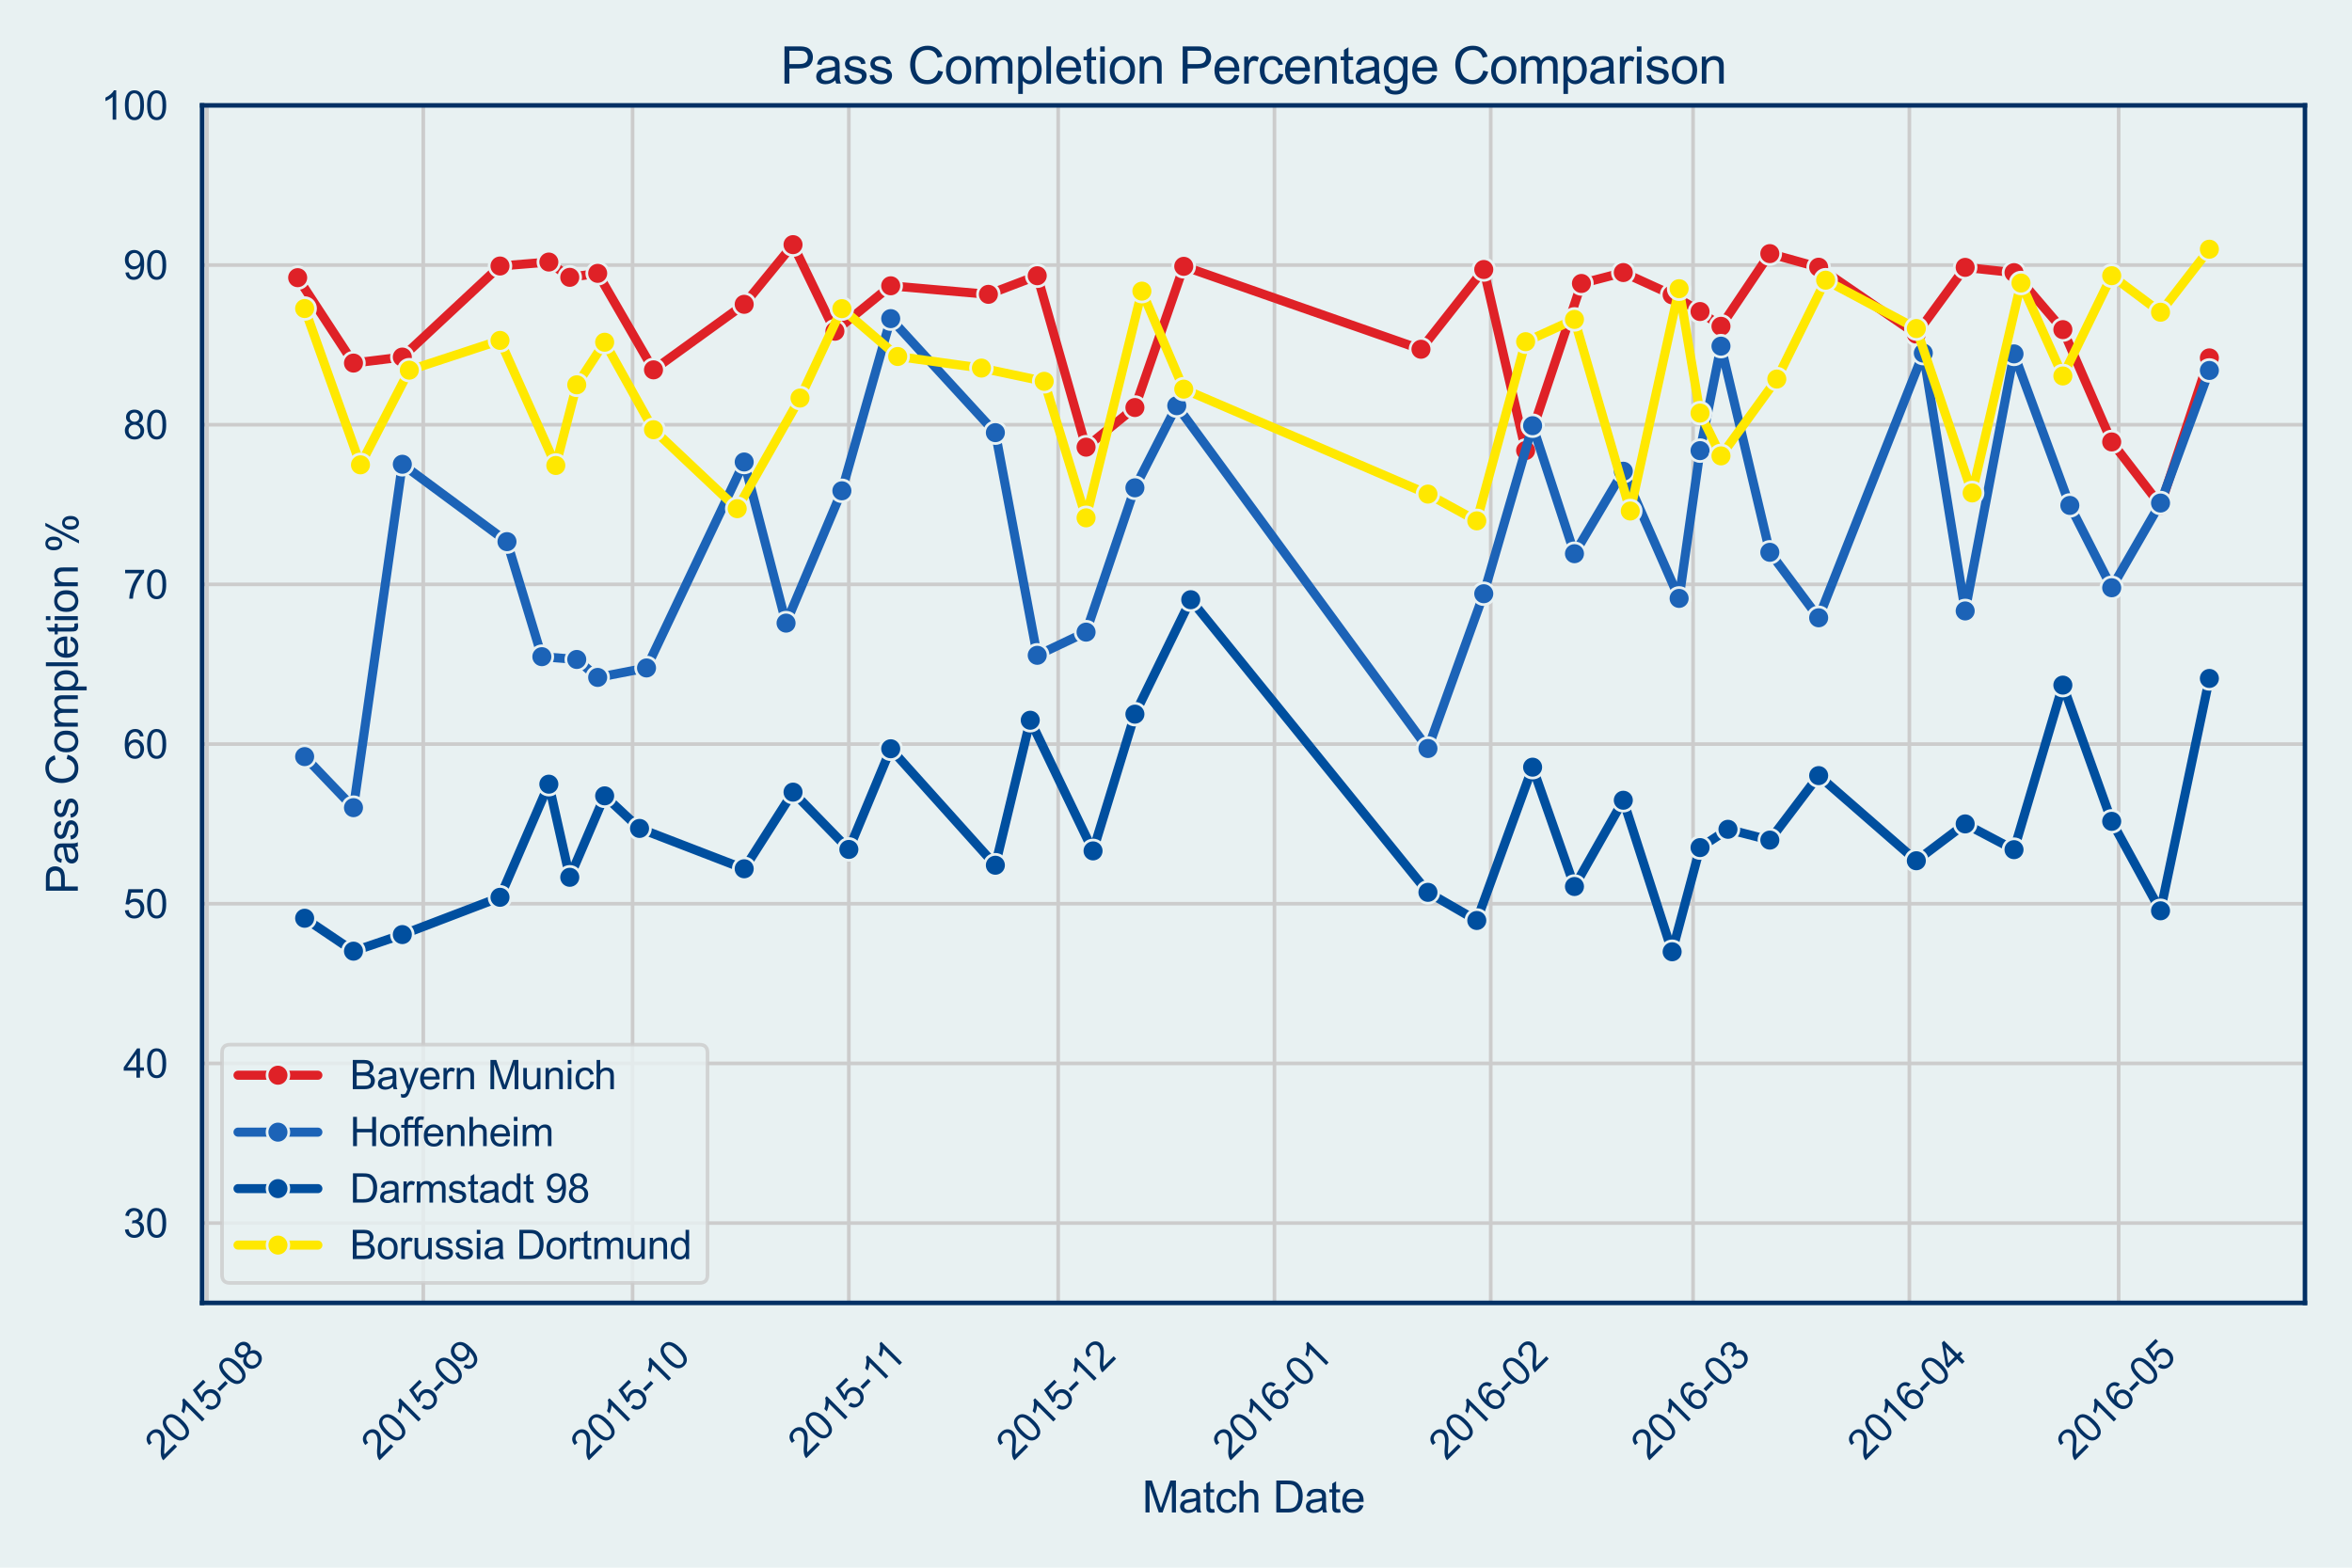 <?xml version="1.0" encoding="utf-8" standalone="no"?>
<!DOCTYPE svg PUBLIC "-//W3C//DTD SVG 1.1//EN"
  "http://www.w3.org/Graphics/SVG/1.1/DTD/svg11.dtd">
<svg xmlns:xlink="http://www.w3.org/1999/xlink" width="648pt" height="432pt" viewBox="0 0 648 432" xmlns="http://www.w3.org/2000/svg" version="1.1">
 <defs>
  <style type="text/css">*{stroke-linejoin: round; stroke-linecap: butt}</style>
 </defs>
 <g id="figure_1">
  <g id="patch_1">
   <path d="M 0 432 
L 648 432 
L 648 0 
L 0 0 
z
" style="fill: #e8f1f2"/>
  </g>
  <g id="axes_1">
   <g id="patch_2">
    <path d="M 55.676 359.038 
L 635.04 359.038 
L 635.04 29.04 
L 55.676 29.04 
z
" style="fill: #e8f1f2"/>
   </g>
   <g id="matplotlib.axis_1">
    <g id="xtick_1">
     <g id="line2d_1">
      <path d="M 57.022 359.038 
L 57.022 29.04 
" clip-path="url(#p8f20f941e7)" style="fill: none; stroke: #cccccc; stroke-linecap: round"/>
     </g>
     <g id="text_1">
      <!-- 2015-08 -->
      <g style="fill: #033164" transform="translate(44.761 402.648) rotate(-45) scale(0.11 -0.11)">
       <defs>
        <path id="ArialMT-32" d="M 3222 541 
L 3222 0 
L 194 0 
Q 188 203 259 391 
Q 375 700 629 1000 
Q 884 1300 1366 1694 
Q 2113 2306 2375 2664 
Q 2638 3022 2638 3341 
Q 2638 3675 2398 3904 
Q 2159 4134 1775 4134 
Q 1369 4134 1125 3890 
Q 881 3647 878 3216 
L 300 3275 
Q 359 3922 746 4261 
Q 1134 4600 1788 4600 
Q 2447 4600 2831 4234 
Q 3216 3869 3216 3328 
Q 3216 3053 3103 2787 
Q 2991 2522 2730 2228 
Q 2469 1934 1863 1422 
Q 1356 997 1212 845 
Q 1069 694 975 541 
L 3222 541 
z
" transform="scale(0.016)"/>
        <path id="ArialMT-30" d="M 266 2259 
Q 266 3072 433 3567 
Q 600 4063 929 4331 
Q 1259 4600 1759 4600 
Q 2128 4600 2406 4451 
Q 2684 4303 2865 4023 
Q 3047 3744 3150 3342 
Q 3253 2941 3253 2259 
Q 3253 1453 3087 958 
Q 2922 463 2592 192 
Q 2263 -78 1759 -78 
Q 1097 -78 719 397 
Q 266 969 266 2259 
z
M 844 2259 
Q 844 1131 1108 757 
Q 1372 384 1759 384 
Q 2147 384 2411 759 
Q 2675 1134 2675 2259 
Q 2675 3391 2411 3762 
Q 2147 4134 1753 4134 
Q 1366 4134 1134 3806 
Q 844 3388 844 2259 
z
" transform="scale(0.016)"/>
        <path id="ArialMT-31" d="M 2384 0 
L 1822 0 
L 1822 3584 
Q 1619 3391 1289 3197 
Q 959 3003 697 2906 
L 697 3450 
Q 1169 3672 1522 3987 
Q 1875 4303 2022 4600 
L 2384 4600 
L 2384 0 
z
" transform="scale(0.016)"/>
        <path id="ArialMT-35" d="M 266 1200 
L 856 1250 
Q 922 819 1161 601 
Q 1400 384 1738 384 
Q 2144 384 2425 690 
Q 2706 997 2706 1503 
Q 2706 1984 2436 2262 
Q 2166 2541 1728 2541 
Q 1456 2541 1237 2417 
Q 1019 2294 894 2097 
L 366 2166 
L 809 4519 
L 3088 4519 
L 3088 3981 
L 1259 3981 
L 1013 2750 
Q 1425 3038 1878 3038 
Q 2478 3038 2890 2622 
Q 3303 2206 3303 1553 
Q 3303 931 2941 478 
Q 2500 -78 1738 -78 
Q 1113 -78 717 272 
Q 322 622 266 1200 
z
" transform="scale(0.016)"/>
        <path id="ArialMT-2d" d="M 203 1375 
L 203 1941 
L 1931 1941 
L 1931 1375 
L 203 1375 
z
" transform="scale(0.016)"/>
        <path id="ArialMT-38" d="M 1131 2484 
Q 781 2613 612 2850 
Q 444 3088 444 3419 
Q 444 3919 803 4259 
Q 1163 4600 1759 4600 
Q 2359 4600 2725 4251 
Q 3091 3903 3091 3403 
Q 3091 3084 2923 2848 
Q 2756 2613 2416 2484 
Q 2838 2347 3058 2040 
Q 3278 1734 3278 1309 
Q 3278 722 2862 322 
Q 2447 -78 1769 -78 
Q 1091 -78 675 323 
Q 259 725 259 1325 
Q 259 1772 486 2073 
Q 713 2375 1131 2484 
z
M 1019 3438 
Q 1019 3113 1228 2906 
Q 1438 2700 1772 2700 
Q 2097 2700 2305 2904 
Q 2513 3109 2513 3406 
Q 2513 3716 2298 3927 
Q 2084 4138 1766 4138 
Q 1444 4138 1231 3931 
Q 1019 3725 1019 3438 
z
M 838 1322 
Q 838 1081 952 856 
Q 1066 631 1291 507 
Q 1516 384 1775 384 
Q 2178 384 2440 643 
Q 2703 903 2703 1303 
Q 2703 1709 2433 1975 
Q 2163 2241 1756 2241 
Q 1359 2241 1098 1978 
Q 838 1716 838 1322 
z
" transform="scale(0.016)"/>
       </defs>
       <use xlink:href="#ArialMT-32"/>
       <use xlink:href="#ArialMT-30" transform="translate(55.615 0)"/>
       <use xlink:href="#ArialMT-31" transform="translate(111.23 0)"/>
       <use xlink:href="#ArialMT-35" transform="translate(166.846 0)"/>
       <use xlink:href="#ArialMT-2d" transform="translate(222.461 0)"/>
       <use xlink:href="#ArialMT-30" transform="translate(255.762 0)"/>
       <use xlink:href="#ArialMT-38" transform="translate(311.377 0)"/>
      </g>
     </g>
    </g>
    <g id="xtick_2">
     <g id="line2d_2">
      <path d="M 116.611 359.038 
L 116.611 29.04 
" clip-path="url(#p8f20f941e7)" style="fill: none; stroke: #cccccc; stroke-linecap: round"/>
     </g>
     <g id="text_2">
      <!-- 2015-09 -->
      <g style="fill: #033164" transform="translate(104.351 402.648) rotate(-45) scale(0.11 -0.11)">
       <defs>
        <path id="ArialMT-39" d="M 350 1059 
L 891 1109 
Q 959 728 1153 556 
Q 1347 384 1650 384 
Q 1909 384 2104 503 
Q 2300 622 2425 820 
Q 2550 1019 2634 1356 
Q 2719 1694 2719 2044 
Q 2719 2081 2716 2156 
Q 2547 1888 2255 1720 
Q 1963 1553 1622 1553 
Q 1053 1553 659 1965 
Q 266 2378 266 3053 
Q 266 3750 677 4175 
Q 1088 4600 1706 4600 
Q 2153 4600 2523 4359 
Q 2894 4119 3086 3673 
Q 3278 3228 3278 2384 
Q 3278 1506 3087 986 
Q 2897 466 2520 194 
Q 2144 -78 1638 -78 
Q 1100 -78 759 220 
Q 419 519 350 1059 
z
M 2653 3081 
Q 2653 3566 2395 3850 
Q 2138 4134 1775 4134 
Q 1400 4134 1122 3828 
Q 844 3522 844 3034 
Q 844 2597 1108 2323 
Q 1372 2050 1759 2050 
Q 2150 2050 2401 2323 
Q 2653 2597 2653 3081 
z
" transform="scale(0.016)"/>
       </defs>
       <use xlink:href="#ArialMT-32"/>
       <use xlink:href="#ArialMT-30" transform="translate(55.615 0)"/>
       <use xlink:href="#ArialMT-31" transform="translate(111.23 0)"/>
       <use xlink:href="#ArialMT-35" transform="translate(166.846 0)"/>
       <use xlink:href="#ArialMT-2d" transform="translate(222.461 0)"/>
       <use xlink:href="#ArialMT-30" transform="translate(255.762 0)"/>
       <use xlink:href="#ArialMT-39" transform="translate(311.377 0)"/>
      </g>
     </g>
    </g>
    <g id="xtick_3">
     <g id="line2d_3">
      <path d="M 174.279 359.038 
L 174.279 29.04 
" clip-path="url(#p8f20f941e7)" style="fill: none; stroke: #cccccc; stroke-linecap: round"/>
     </g>
     <g id="text_3">
      <!-- 2015-10 -->
      <g style="fill: #033164" transform="translate(162.018 402.648) rotate(-45) scale(0.11 -0.11)">
       <use xlink:href="#ArialMT-32"/>
       <use xlink:href="#ArialMT-30" transform="translate(55.615 0)"/>
       <use xlink:href="#ArialMT-31" transform="translate(111.23 0)"/>
       <use xlink:href="#ArialMT-35" transform="translate(166.846 0)"/>
       <use xlink:href="#ArialMT-2d" transform="translate(222.461 0)"/>
       <use xlink:href="#ArialMT-31" transform="translate(255.762 0)"/>
       <use xlink:href="#ArialMT-30" transform="translate(311.377 0)"/>
      </g>
     </g>
    </g>
    <g id="xtick_4">
     <g id="line2d_4">
      <path d="M 233.868 359.038 
L 233.868 29.04 
" clip-path="url(#p8f20f941e7)" style="fill: none; stroke: #cccccc; stroke-linecap: round"/>
     </g>
     <g id="text_4">
      <!-- 2015-11 -->
      <g style="fill: #033164" transform="translate(221.895 402.074) rotate(-45) scale(0.11 -0.11)">
       <use xlink:href="#ArialMT-32"/>
       <use xlink:href="#ArialMT-30" transform="translate(55.615 0)"/>
       <use xlink:href="#ArialMT-31" transform="translate(111.23 0)"/>
       <use xlink:href="#ArialMT-35" transform="translate(166.846 0)"/>
       <use xlink:href="#ArialMT-2d" transform="translate(222.461 0)"/>
       <use xlink:href="#ArialMT-31" transform="translate(255.762 0)"/>
       <use xlink:href="#ArialMT-31" transform="translate(304.002 0)"/>
      </g>
     </g>
    </g>
    <g id="xtick_5">
     <g id="line2d_5">
      <path d="M 291.535 359.038 
L 291.535 29.04 
" clip-path="url(#p8f20f941e7)" style="fill: none; stroke: #cccccc; stroke-linecap: round"/>
     </g>
     <g id="text_5">
      <!-- 2015-12 -->
      <g style="fill: #033164" transform="translate(279.275 402.648) rotate(-45) scale(0.11 -0.11)">
       <use xlink:href="#ArialMT-32"/>
       <use xlink:href="#ArialMT-30" transform="translate(55.615 0)"/>
       <use xlink:href="#ArialMT-31" transform="translate(111.23 0)"/>
       <use xlink:href="#ArialMT-35" transform="translate(166.846 0)"/>
       <use xlink:href="#ArialMT-2d" transform="translate(222.461 0)"/>
       <use xlink:href="#ArialMT-31" transform="translate(255.762 0)"/>
       <use xlink:href="#ArialMT-32" transform="translate(311.377 0)"/>
      </g>
     </g>
    </g>
    <g id="xtick_6">
     <g id="line2d_6">
      <path d="M 351.125 359.038 
L 351.125 29.04 
" clip-path="url(#p8f20f941e7)" style="fill: none; stroke: #cccccc; stroke-linecap: round"/>
     </g>
     <g id="text_6">
      <!-- 2016-01 -->
      <g style="fill: #033164" transform="translate(338.865 402.648) rotate(-45) scale(0.11 -0.11)">
       <defs>
        <path id="ArialMT-36" d="M 3184 3459 
L 2625 3416 
Q 2550 3747 2413 3897 
Q 2184 4138 1850 4138 
Q 1581 4138 1378 3988 
Q 1113 3794 959 3422 
Q 806 3050 800 2363 
Q 1003 2672 1297 2822 
Q 1591 2972 1913 2972 
Q 2475 2972 2870 2558 
Q 3266 2144 3266 1488 
Q 3266 1056 3080 686 
Q 2894 316 2569 119 
Q 2244 -78 1831 -78 
Q 1128 -78 684 439 
Q 241 956 241 2144 
Q 241 3472 731 4075 
Q 1159 4600 1884 4600 
Q 2425 4600 2770 4297 
Q 3116 3994 3184 3459 
z
M 888 1484 
Q 888 1194 1011 928 
Q 1134 663 1356 523 
Q 1578 384 1822 384 
Q 2178 384 2434 671 
Q 2691 959 2691 1453 
Q 2691 1928 2437 2201 
Q 2184 2475 1800 2475 
Q 1419 2475 1153 2201 
Q 888 1928 888 1484 
z
" transform="scale(0.016)"/>
       </defs>
       <use xlink:href="#ArialMT-32"/>
       <use xlink:href="#ArialMT-30" transform="translate(55.615 0)"/>
       <use xlink:href="#ArialMT-31" transform="translate(111.23 0)"/>
       <use xlink:href="#ArialMT-36" transform="translate(166.846 0)"/>
       <use xlink:href="#ArialMT-2d" transform="translate(222.461 0)"/>
       <use xlink:href="#ArialMT-30" transform="translate(255.762 0)"/>
       <use xlink:href="#ArialMT-31" transform="translate(311.377 0)"/>
      </g>
     </g>
    </g>
    <g id="xtick_7">
     <g id="line2d_7">
      <path d="M 410.714 359.038 
L 410.714 29.04 
" clip-path="url(#p8f20f941e7)" style="fill: none; stroke: #cccccc; stroke-linecap: round"/>
     </g>
     <g id="text_7">
      <!-- 2016-02 -->
      <g style="fill: #033164" transform="translate(398.454 402.648) rotate(-45) scale(0.11 -0.11)">
       <use xlink:href="#ArialMT-32"/>
       <use xlink:href="#ArialMT-30" transform="translate(55.615 0)"/>
       <use xlink:href="#ArialMT-31" transform="translate(111.23 0)"/>
       <use xlink:href="#ArialMT-36" transform="translate(166.846 0)"/>
       <use xlink:href="#ArialMT-2d" transform="translate(222.461 0)"/>
       <use xlink:href="#ArialMT-30" transform="translate(255.762 0)"/>
       <use xlink:href="#ArialMT-32" transform="translate(311.377 0)"/>
      </g>
     </g>
    </g>
    <g id="xtick_8">
     <g id="line2d_8">
      <path d="M 466.459 359.038 
L 466.459 29.04 
" clip-path="url(#p8f20f941e7)" style="fill: none; stroke: #cccccc; stroke-linecap: round"/>
     </g>
     <g id="text_8">
      <!-- 2016-03 -->
      <g style="fill: #033164" transform="translate(454.199 402.648) rotate(-45) scale(0.11 -0.11)">
       <defs>
        <path id="ArialMT-33" d="M 269 1209 
L 831 1284 
Q 928 806 1161 595 
Q 1394 384 1728 384 
Q 2125 384 2398 659 
Q 2672 934 2672 1341 
Q 2672 1728 2419 1979 
Q 2166 2231 1775 2231 
Q 1616 2231 1378 2169 
L 1441 2663 
Q 1497 2656 1531 2656 
Q 1891 2656 2178 2843 
Q 2466 3031 2466 3422 
Q 2466 3731 2256 3934 
Q 2047 4138 1716 4138 
Q 1388 4138 1169 3931 
Q 950 3725 888 3313 
L 325 3413 
Q 428 3978 793 4289 
Q 1159 4600 1703 4600 
Q 2078 4600 2393 4439 
Q 2709 4278 2876 4000 
Q 3044 3722 3044 3409 
Q 3044 3113 2884 2869 
Q 2725 2625 2413 2481 
Q 2819 2388 3044 2092 
Q 3269 1797 3269 1353 
Q 3269 753 2831 336 
Q 2394 -81 1725 -81 
Q 1122 -81 723 278 
Q 325 638 269 1209 
z
" transform="scale(0.016)"/>
       </defs>
       <use xlink:href="#ArialMT-32"/>
       <use xlink:href="#ArialMT-30" transform="translate(55.615 0)"/>
       <use xlink:href="#ArialMT-31" transform="translate(111.23 0)"/>
       <use xlink:href="#ArialMT-36" transform="translate(166.846 0)"/>
       <use xlink:href="#ArialMT-2d" transform="translate(222.461 0)"/>
       <use xlink:href="#ArialMT-30" transform="translate(255.762 0)"/>
       <use xlink:href="#ArialMT-33" transform="translate(311.377 0)"/>
      </g>
     </g>
    </g>
    <g id="xtick_9">
     <g id="line2d_9">
      <path d="M 526.049 359.038 
L 526.049 29.04 
" clip-path="url(#p8f20f941e7)" style="fill: none; stroke: #cccccc; stroke-linecap: round"/>
     </g>
     <g id="text_9">
      <!-- 2016-04 -->
      <g style="fill: #033164" transform="translate(513.789 402.648) rotate(-45) scale(0.11 -0.11)">
       <defs>
        <path id="ArialMT-34" d="M 2069 0 
L 2069 1097 
L 81 1097 
L 81 1613 
L 2172 4581 
L 2631 4581 
L 2631 1613 
L 3250 1613 
L 3250 1097 
L 2631 1097 
L 2631 0 
L 2069 0 
z
M 2069 1613 
L 2069 3678 
L 634 1613 
L 2069 1613 
z
" transform="scale(0.016)"/>
       </defs>
       <use xlink:href="#ArialMT-32"/>
       <use xlink:href="#ArialMT-30" transform="translate(55.615 0)"/>
       <use xlink:href="#ArialMT-31" transform="translate(111.23 0)"/>
       <use xlink:href="#ArialMT-36" transform="translate(166.846 0)"/>
       <use xlink:href="#ArialMT-2d" transform="translate(222.461 0)"/>
       <use xlink:href="#ArialMT-30" transform="translate(255.762 0)"/>
       <use xlink:href="#ArialMT-34" transform="translate(311.377 0)"/>
      </g>
     </g>
    </g>
    <g id="xtick_10">
     <g id="line2d_10">
      <path d="M 583.716 359.038 
L 583.716 29.04 
" clip-path="url(#p8f20f941e7)" style="fill: none; stroke: #cccccc; stroke-linecap: round"/>
     </g>
     <g id="text_10">
      <!-- 2016-05 -->
      <g style="fill: #033164" transform="translate(571.456 402.648) rotate(-45) scale(0.11 -0.11)">
       <use xlink:href="#ArialMT-32"/>
       <use xlink:href="#ArialMT-30" transform="translate(55.615 0)"/>
       <use xlink:href="#ArialMT-31" transform="translate(111.23 0)"/>
       <use xlink:href="#ArialMT-36" transform="translate(166.846 0)"/>
       <use xlink:href="#ArialMT-2d" transform="translate(222.461 0)"/>
       <use xlink:href="#ArialMT-30" transform="translate(255.762 0)"/>
       <use xlink:href="#ArialMT-35" transform="translate(311.377 0)"/>
      </g>
     </g>
    </g>
    <g id="text_11">
     <!-- Match Date -->
     <g style="fill: #033164" transform="translate(314.68 416.783) scale(0.12 -0.12)">
      <defs>
       <path id="ArialMT-4d" d="M 475 0 
L 475 4581 
L 1388 4581 
L 2472 1338 
Q 2622 884 2691 659 
Q 2769 909 2934 1394 
L 4031 4581 
L 4847 4581 
L 4847 0 
L 4263 0 
L 4263 3834 
L 2931 0 
L 2384 0 
L 1059 3900 
L 1059 0 
L 475 0 
z
" transform="scale(0.016)"/>
       <path id="ArialMT-61" d="M 2588 409 
Q 2275 144 1986 34 
Q 1697 -75 1366 -75 
Q 819 -75 525 192 
Q 231 459 231 875 
Q 231 1119 342 1320 
Q 453 1522 633 1644 
Q 813 1766 1038 1828 
Q 1203 1872 1538 1913 
Q 2219 1994 2541 2106 
Q 2544 2222 2544 2253 
Q 2544 2597 2384 2738 
Q 2169 2928 1744 2928 
Q 1347 2928 1158 2789 
Q 969 2650 878 2297 
L 328 2372 
Q 403 2725 575 2942 
Q 747 3159 1072 3276 
Q 1397 3394 1825 3394 
Q 2250 3394 2515 3294 
Q 2781 3194 2906 3042 
Q 3031 2891 3081 2659 
Q 3109 2516 3109 2141 
L 3109 1391 
Q 3109 606 3145 398 
Q 3181 191 3288 0 
L 2700 0 
Q 2613 175 2588 409 
z
M 2541 1666 
Q 2234 1541 1622 1453 
Q 1275 1403 1131 1340 
Q 988 1278 909 1158 
Q 831 1038 831 891 
Q 831 666 1001 516 
Q 1172 366 1500 366 
Q 1825 366 2078 508 
Q 2331 650 2450 897 
Q 2541 1088 2541 1459 
L 2541 1666 
z
" transform="scale(0.016)"/>
       <path id="ArialMT-74" d="M 1650 503 
L 1731 6 
Q 1494 -44 1306 -44 
Q 1000 -44 831 53 
Q 663 150 594 308 
Q 525 466 525 972 
L 525 2881 
L 113 2881 
L 113 3319 
L 525 3319 
L 525 4141 
L 1084 4478 
L 1084 3319 
L 1650 3319 
L 1650 2881 
L 1084 2881 
L 1084 941 
Q 1084 700 1114 631 
Q 1144 563 1211 522 
Q 1278 481 1403 481 
Q 1497 481 1650 503 
z
" transform="scale(0.016)"/>
       <path id="ArialMT-63" d="M 2588 1216 
L 3141 1144 
Q 3050 572 2676 248 
Q 2303 -75 1759 -75 
Q 1078 -75 664 370 
Q 250 816 250 1647 
Q 250 2184 428 2587 
Q 606 2991 970 3192 
Q 1334 3394 1763 3394 
Q 2303 3394 2647 3120 
Q 2991 2847 3088 2344 
L 2541 2259 
Q 2463 2594 2264 2762 
Q 2066 2931 1784 2931 
Q 1359 2931 1093 2626 
Q 828 2322 828 1663 
Q 828 994 1084 691 
Q 1341 388 1753 388 
Q 2084 388 2306 591 
Q 2528 794 2588 1216 
z
" transform="scale(0.016)"/>
       <path id="ArialMT-68" d="M 422 0 
L 422 4581 
L 984 4581 
L 984 2938 
Q 1378 3394 1978 3394 
Q 2347 3394 2619 3248 
Q 2891 3103 3008 2847 
Q 3125 2591 3125 2103 
L 3125 0 
L 2563 0 
L 2563 2103 
Q 2563 2525 2380 2717 
Q 2197 2909 1863 2909 
Q 1613 2909 1392 2779 
Q 1172 2650 1078 2428 
Q 984 2206 984 1816 
L 984 0 
L 422 0 
z
" transform="scale(0.016)"/>
       <path id="ArialMT-20" transform="scale(0.016)"/>
       <path id="ArialMT-44" d="M 494 0 
L 494 4581 
L 2072 4581 
Q 2606 4581 2888 4516 
Q 3281 4425 3559 4188 
Q 3922 3881 4101 3404 
Q 4281 2928 4281 2316 
Q 4281 1794 4159 1391 
Q 4038 988 3847 723 
Q 3656 459 3429 307 
Q 3203 156 2883 78 
Q 2563 0 2147 0 
L 494 0 
z
M 1100 541 
L 2078 541 
Q 2531 541 2789 625 
Q 3047 709 3200 863 
Q 3416 1078 3536 1442 
Q 3656 1806 3656 2325 
Q 3656 3044 3420 3430 
Q 3184 3816 2847 3947 
Q 2603 4041 2063 4041 
L 1100 4041 
L 1100 541 
z
" transform="scale(0.016)"/>
       <path id="ArialMT-65" d="M 2694 1069 
L 3275 997 
Q 3138 488 2766 206 
Q 2394 -75 1816 -75 
Q 1088 -75 661 373 
Q 234 822 234 1631 
Q 234 2469 665 2931 
Q 1097 3394 1784 3394 
Q 2450 3394 2872 2941 
Q 3294 2488 3294 1666 
Q 3294 1616 3291 1516 
L 816 1516 
Q 847 969 1125 678 
Q 1403 388 1819 388 
Q 2128 388 2347 550 
Q 2566 713 2694 1069 
z
M 847 1978 
L 2700 1978 
Q 2663 2397 2488 2606 
Q 2219 2931 1791 2931 
Q 1403 2931 1139 2672 
Q 875 2413 847 1978 
z
" transform="scale(0.016)"/>
      </defs>
      <use xlink:href="#ArialMT-4d"/>
      <use xlink:href="#ArialMT-61" transform="translate(83.301 0)"/>
      <use xlink:href="#ArialMT-74" transform="translate(138.916 0)"/>
      <use xlink:href="#ArialMT-63" transform="translate(166.699 0)"/>
      <use xlink:href="#ArialMT-68" transform="translate(216.699 0)"/>
      <use xlink:href="#ArialMT-20" transform="translate(272.314 0)"/>
      <use xlink:href="#ArialMT-44" transform="translate(300.098 0)"/>
      <use xlink:href="#ArialMT-61" transform="translate(372.314 0)"/>
      <use xlink:href="#ArialMT-74" transform="translate(427.93 0)"/>
      <use xlink:href="#ArialMT-65" transform="translate(455.713 0)"/>
     </g>
    </g>
   </g>
   <g id="matplotlib.axis_2">
    <g id="ytick_1">
     <g id="line2d_11">
      <path d="M 55.676 337.038 
L 635.04 337.038 
" clip-path="url(#p8f20f941e7)" style="fill: none; stroke: #cccccc; stroke-linecap: round"/>
     </g>
     <g id="text_12">
      <!-- 30 -->
      <g style="fill: #033164" transform="translate(33.942 340.975) scale(0.11 -0.11)">
       <use xlink:href="#ArialMT-33"/>
       <use xlink:href="#ArialMT-30" transform="translate(55.615 0)"/>
      </g>
     </g>
    </g>
    <g id="ytick_2">
     <g id="line2d_12">
      <path d="M 55.676 293.039 
L 635.04 293.039 
" clip-path="url(#p8f20f941e7)" style="fill: none; stroke: #cccccc; stroke-linecap: round"/>
     </g>
     <g id="text_13">
      <!-- 40 -->
      <g style="fill: #033164" transform="translate(33.942 296.975) scale(0.11 -0.11)">
       <use xlink:href="#ArialMT-34"/>
       <use xlink:href="#ArialMT-30" transform="translate(55.615 0)"/>
      </g>
     </g>
    </g>
    <g id="ytick_3">
     <g id="line2d_13">
      <path d="M 55.676 249.039 
L 635.04 249.039 
" clip-path="url(#p8f20f941e7)" style="fill: none; stroke: #cccccc; stroke-linecap: round"/>
     </g>
     <g id="text_14">
      <!-- 50 -->
      <g style="fill: #033164" transform="translate(33.942 252.976) scale(0.11 -0.11)">
       <use xlink:href="#ArialMT-35"/>
       <use xlink:href="#ArialMT-30" transform="translate(55.615 0)"/>
      </g>
     </g>
    </g>
    <g id="ytick_4">
     <g id="line2d_14">
      <path d="M 55.676 205.039 
L 635.04 205.039 
" clip-path="url(#p8f20f941e7)" style="fill: none; stroke: #cccccc; stroke-linecap: round"/>
     </g>
     <g id="text_15">
      <!-- 60 -->
      <g style="fill: #033164" transform="translate(33.942 208.976) scale(0.11 -0.11)">
       <use xlink:href="#ArialMT-36"/>
       <use xlink:href="#ArialMT-30" transform="translate(55.615 0)"/>
      </g>
     </g>
    </g>
    <g id="ytick_5">
     <g id="line2d_15">
      <path d="M 55.676 161.039 
L 635.04 161.039 
" clip-path="url(#p8f20f941e7)" style="fill: none; stroke: #cccccc; stroke-linecap: round"/>
     </g>
     <g id="text_16">
      <!-- 70 -->
      <g style="fill: #033164" transform="translate(33.942 164.976) scale(0.11 -0.11)">
       <defs>
        <path id="ArialMT-37" d="M 303 3981 
L 303 4522 
L 3269 4522 
L 3269 4084 
Q 2831 3619 2401 2847 
Q 1972 2075 1738 1259 
Q 1569 684 1522 0 
L 944 0 
Q 953 541 1156 1306 
Q 1359 2072 1739 2783 
Q 2119 3494 2547 3981 
L 303 3981 
z
" transform="scale(0.016)"/>
       </defs>
       <use xlink:href="#ArialMT-37"/>
       <use xlink:href="#ArialMT-30" transform="translate(55.615 0)"/>
      </g>
     </g>
    </g>
    <g id="ytick_6">
     <g id="line2d_16">
      <path d="M 55.676 117.04 
L 635.04 117.04 
" clip-path="url(#p8f20f941e7)" style="fill: none; stroke: #cccccc; stroke-linecap: round"/>
     </g>
     <g id="text_17">
      <!-- 80 -->
      <g style="fill: #033164" transform="translate(33.942 120.976) scale(0.11 -0.11)">
       <use xlink:href="#ArialMT-38"/>
       <use xlink:href="#ArialMT-30" transform="translate(55.615 0)"/>
      </g>
     </g>
    </g>
    <g id="ytick_7">
     <g id="line2d_17">
      <path d="M 55.676 73.04 
L 635.04 73.04 
" clip-path="url(#p8f20f941e7)" style="fill: none; stroke: #cccccc; stroke-linecap: round"/>
     </g>
     <g id="text_18">
      <!-- 90 -->
      <g style="fill: #033164" transform="translate(33.942 76.977) scale(0.11 -0.11)">
       <use xlink:href="#ArialMT-39"/>
       <use xlink:href="#ArialMT-30" transform="translate(55.615 0)"/>
      </g>
     </g>
    </g>
    <g id="ytick_8">
     <g id="line2d_18">
      <path d="M 55.676 29.04 
L 635.04 29.04 
" clip-path="url(#p8f20f941e7)" style="fill: none; stroke: #cccccc; stroke-linecap: round"/>
     </g>
     <g id="text_19">
      <!-- 100 -->
      <g style="fill: #033164" transform="translate(27.825 32.977) scale(0.11 -0.11)">
       <use xlink:href="#ArialMT-31"/>
       <use xlink:href="#ArialMT-30" transform="translate(55.615 0)"/>
       <use xlink:href="#ArialMT-30" transform="translate(111.23 0)"/>
      </g>
     </g>
    </g>
    <g id="text_20">
     <!-- Pass Completion % -->
     <g style="fill: #033164" transform="translate(21.44 246.394) rotate(-90) scale(0.12 -0.12)">
      <defs>
       <path id="ArialMT-50" d="M 494 0 
L 494 4581 
L 2222 4581 
Q 2678 4581 2919 4538 
Q 3256 4481 3484 4323 
Q 3713 4166 3852 3881 
Q 3991 3597 3991 3256 
Q 3991 2672 3619 2267 
Q 3247 1863 2275 1863 
L 1100 1863 
L 1100 0 
L 494 0 
z
M 1100 2403 
L 2284 2403 
Q 2872 2403 3119 2622 
Q 3366 2841 3366 3238 
Q 3366 3525 3220 3729 
Q 3075 3934 2838 4000 
Q 2684 4041 2272 4041 
L 1100 4041 
L 1100 2403 
z
" transform="scale(0.016)"/>
       <path id="ArialMT-73" d="M 197 991 
L 753 1078 
Q 800 744 1014 566 
Q 1228 388 1613 388 
Q 2000 388 2187 545 
Q 2375 703 2375 916 
Q 2375 1106 2209 1216 
Q 2094 1291 1634 1406 
Q 1016 1563 777 1677 
Q 538 1791 414 1992 
Q 291 2194 291 2438 
Q 291 2659 392 2848 
Q 494 3038 669 3163 
Q 800 3259 1026 3326 
Q 1253 3394 1513 3394 
Q 1903 3394 2198 3281 
Q 2494 3169 2634 2976 
Q 2775 2784 2828 2463 
L 2278 2388 
Q 2241 2644 2061 2787 
Q 1881 2931 1553 2931 
Q 1166 2931 1000 2803 
Q 834 2675 834 2503 
Q 834 2394 903 2306 
Q 972 2216 1119 2156 
Q 1203 2125 1616 2013 
Q 2213 1853 2448 1751 
Q 2684 1650 2818 1456 
Q 2953 1263 2953 975 
Q 2953 694 2789 445 
Q 2625 197 2315 61 
Q 2006 -75 1616 -75 
Q 969 -75 630 194 
Q 291 463 197 991 
z
" transform="scale(0.016)"/>
       <path id="ArialMT-43" d="M 3763 1606 
L 4369 1453 
Q 4178 706 3683 314 
Q 3188 -78 2472 -78 
Q 1731 -78 1267 223 
Q 803 525 561 1097 
Q 319 1669 319 2325 
Q 319 3041 592 3573 
Q 866 4106 1370 4382 
Q 1875 4659 2481 4659 
Q 3169 4659 3637 4309 
Q 4106 3959 4291 3325 
L 3694 3184 
Q 3534 3684 3231 3912 
Q 2928 4141 2469 4141 
Q 1941 4141 1586 3887 
Q 1231 3634 1087 3207 
Q 944 2781 944 2328 
Q 944 1744 1114 1308 
Q 1284 872 1643 656 
Q 2003 441 2422 441 
Q 2931 441 3284 734 
Q 3638 1028 3763 1606 
z
" transform="scale(0.016)"/>
       <path id="ArialMT-6f" d="M 213 1659 
Q 213 2581 725 3025 
Q 1153 3394 1769 3394 
Q 2453 3394 2887 2945 
Q 3322 2497 3322 1706 
Q 3322 1066 3130 698 
Q 2938 331 2570 128 
Q 2203 -75 1769 -75 
Q 1072 -75 642 372 
Q 213 819 213 1659 
z
M 791 1659 
Q 791 1022 1069 705 
Q 1347 388 1769 388 
Q 2188 388 2466 706 
Q 2744 1025 2744 1678 
Q 2744 2294 2464 2611 
Q 2184 2928 1769 2928 
Q 1347 2928 1069 2612 
Q 791 2297 791 1659 
z
" transform="scale(0.016)"/>
       <path id="ArialMT-6d" d="M 422 0 
L 422 3319 
L 925 3319 
L 925 2853 
Q 1081 3097 1340 3245 
Q 1600 3394 1931 3394 
Q 2300 3394 2536 3241 
Q 2772 3088 2869 2813 
Q 3263 3394 3894 3394 
Q 4388 3394 4653 3120 
Q 4919 2847 4919 2278 
L 4919 0 
L 4359 0 
L 4359 2091 
Q 4359 2428 4304 2576 
Q 4250 2725 4106 2815 
Q 3963 2906 3769 2906 
Q 3419 2906 3187 2673 
Q 2956 2441 2956 1928 
L 2956 0 
L 2394 0 
L 2394 2156 
Q 2394 2531 2256 2718 
Q 2119 2906 1806 2906 
Q 1569 2906 1367 2781 
Q 1166 2656 1075 2415 
Q 984 2175 984 1722 
L 984 0 
L 422 0 
z
" transform="scale(0.016)"/>
       <path id="ArialMT-70" d="M 422 -1272 
L 422 3319 
L 934 3319 
L 934 2888 
Q 1116 3141 1344 3267 
Q 1572 3394 1897 3394 
Q 2322 3394 2647 3175 
Q 2972 2956 3137 2557 
Q 3303 2159 3303 1684 
Q 3303 1175 3120 767 
Q 2938 359 2589 142 
Q 2241 -75 1856 -75 
Q 1575 -75 1351 44 
Q 1128 163 984 344 
L 984 -1272 
L 422 -1272 
z
M 931 1641 
Q 931 1000 1190 694 
Q 1450 388 1819 388 
Q 2194 388 2461 705 
Q 2728 1022 2728 1688 
Q 2728 2322 2467 2637 
Q 2206 2953 1844 2953 
Q 1484 2953 1207 2617 
Q 931 2281 931 1641 
z
" transform="scale(0.016)"/>
       <path id="ArialMT-6c" d="M 409 0 
L 409 4581 
L 972 4581 
L 972 0 
L 409 0 
z
" transform="scale(0.016)"/>
       <path id="ArialMT-69" d="M 425 3934 
L 425 4581 
L 988 4581 
L 988 3934 
L 425 3934 
z
M 425 0 
L 425 3319 
L 988 3319 
L 988 0 
L 425 0 
z
" transform="scale(0.016)"/>
       <path id="ArialMT-6e" d="M 422 0 
L 422 3319 
L 928 3319 
L 928 2847 
Q 1294 3394 1984 3394 
Q 2284 3394 2536 3286 
Q 2788 3178 2913 3003 
Q 3038 2828 3088 2588 
Q 3119 2431 3119 2041 
L 3119 0 
L 2556 0 
L 2556 2019 
Q 2556 2363 2490 2533 
Q 2425 2703 2258 2804 
Q 2091 2906 1866 2906 
Q 1506 2906 1245 2678 
Q 984 2450 984 1813 
L 984 0 
L 422 0 
z
" transform="scale(0.016)"/>
       <path id="ArialMT-25" d="M 372 3481 
Q 372 3972 619 4315 
Q 866 4659 1334 4659 
Q 1766 4659 2048 4351 
Q 2331 4044 2331 3447 
Q 2331 2866 2045 2552 
Q 1759 2238 1341 2238 
Q 925 2238 648 2547 
Q 372 2856 372 3481 
z
M 1350 4272 
Q 1141 4272 1002 4090 
Q 863 3909 863 3425 
Q 863 2984 1003 2804 
Q 1144 2625 1350 2625 
Q 1563 2625 1702 2806 
Q 1841 2988 1841 3469 
Q 1841 3913 1700 4092 
Q 1559 4272 1350 4272 
z
M 1353 -169 
L 3859 4659 
L 4316 4659 
L 1819 -169 
L 1353 -169 
z
M 3334 1075 
Q 3334 1569 3581 1911 
Q 3828 2253 4300 2253 
Q 4731 2253 5014 1945 
Q 5297 1638 5297 1041 
Q 5297 459 5011 145 
Q 4725 -169 4303 -169 
Q 3888 -169 3611 142 
Q 3334 453 3334 1075 
z
M 4316 1866 
Q 4103 1866 3964 1684 
Q 3825 1503 3825 1019 
Q 3825 581 3965 400 
Q 4106 219 4313 219 
Q 4528 219 4667 400 
Q 4806 581 4806 1063 
Q 4806 1506 4665 1686 
Q 4525 1866 4316 1866 
z
" transform="scale(0.016)"/>
      </defs>
      <use xlink:href="#ArialMT-50"/>
      <use xlink:href="#ArialMT-61" transform="translate(66.699 0)"/>
      <use xlink:href="#ArialMT-73" transform="translate(122.314 0)"/>
      <use xlink:href="#ArialMT-73" transform="translate(172.314 0)"/>
      <use xlink:href="#ArialMT-20" transform="translate(222.314 0)"/>
      <use xlink:href="#ArialMT-43" transform="translate(250.098 0)"/>
      <use xlink:href="#ArialMT-6f" transform="translate(322.314 0)"/>
      <use xlink:href="#ArialMT-6d" transform="translate(377.93 0)"/>
      <use xlink:href="#ArialMT-70" transform="translate(461.23 0)"/>
      <use xlink:href="#ArialMT-6c" transform="translate(516.846 0)"/>
      <use xlink:href="#ArialMT-65" transform="translate(539.062 0)"/>
      <use xlink:href="#ArialMT-74" transform="translate(594.678 0)"/>
      <use xlink:href="#ArialMT-69" transform="translate(622.461 0)"/>
      <use xlink:href="#ArialMT-6f" transform="translate(644.678 0)"/>
      <use xlink:href="#ArialMT-6e" transform="translate(700.293 0)"/>
      <use xlink:href="#ArialMT-20" transform="translate(755.908 0)"/>
      <use xlink:href="#ArialMT-25" transform="translate(783.691 0)"/>
     </g>
    </g>
   </g>
   <g id="FillBetweenPolyCollection_1"/>
   <g id="FillBetweenPolyCollection_2"/>
   <g id="FillBetweenPolyCollection_3"/>
   <g id="FillBetweenPolyCollection_4"/>
   <g id="line2d_19">
    <path d="M 82.011 76.518 
L 97.389 100.052 
L 110.845 98.396 
L 137.756 73.303 
L 151.212 72.21 
L 156.978 76.424 
L 164.667 75.325 
L 180.045 101.919 
L 205.034 83.859 
L 218.49 67.412 
L 230.024 91.274 
L 245.402 78.754 
L 272.313 81.111 
L 285.769 75.98 
L 299.224 123.225 
L 312.68 112.3 
L 326.136 73.389 
L 391.492 96.242 
L 408.792 74.263 
L 420.326 124.152 
L 435.704 78.112 
L 447.237 75.105 
L 460.693 81.243 
L 468.382 85.844 
L 474.148 89.916 
L 487.604 69.887 
L 501.06 73.634 
L 527.971 92.077 
L 541.427 73.677 
L 554.883 75.125 
L 568.338 90.831 
L 581.794 121.781 
L 595.25 139.263 
L 608.705 98.618 
" clip-path="url(#p8f20f941e7)" style="fill: none; stroke: #df2127; stroke-width: 2.5; stroke-linecap: round"/>
    <defs>
     <path id="m6e80e15913" d="M 0 3 
C 0.796 3 1.559 2.684 2.121 2.121 
C 2.684 1.559 3 0.796 3 0 
C 3 -0.796 2.684 -1.559 2.121 -2.121 
C 1.559 -2.684 0.796 -3 0 -3 
C -0.796 -3 -1.559 -2.684 -2.121 -2.121 
C -2.684 -1.559 -3 -0.796 -3 0 
C -3 0.796 -2.684 1.559 -2.121 2.121 
C -1.559 2.684 -0.796 3 0 3 
z
" style="stroke: #e8f1f2; stroke-width: 0.75"/>
    </defs>
    <g clip-path="url(#p8f20f941e7)">
     <use xlink:href="#m6e80e15913" x="82.011" y="76.518" style="fill: #df2127; stroke: #e8f1f2; stroke-width: 0.75"/>
     <use xlink:href="#m6e80e15913" x="97.389" y="100.052" style="fill: #df2127; stroke: #e8f1f2; stroke-width: 0.75"/>
     <use xlink:href="#m6e80e15913" x="110.845" y="98.396" style="fill: #df2127; stroke: #e8f1f2; stroke-width: 0.75"/>
     <use xlink:href="#m6e80e15913" x="137.756" y="73.303" style="fill: #df2127; stroke: #e8f1f2; stroke-width: 0.75"/>
     <use xlink:href="#m6e80e15913" x="151.212" y="72.21" style="fill: #df2127; stroke: #e8f1f2; stroke-width: 0.75"/>
     <use xlink:href="#m6e80e15913" x="156.978" y="76.424" style="fill: #df2127; stroke: #e8f1f2; stroke-width: 0.75"/>
     <use xlink:href="#m6e80e15913" x="164.667" y="75.325" style="fill: #df2127; stroke: #e8f1f2; stroke-width: 0.75"/>
     <use xlink:href="#m6e80e15913" x="180.045" y="101.919" style="fill: #df2127; stroke: #e8f1f2; stroke-width: 0.75"/>
     <use xlink:href="#m6e80e15913" x="205.034" y="83.859" style="fill: #df2127; stroke: #e8f1f2; stroke-width: 0.75"/>
     <use xlink:href="#m6e80e15913" x="218.49" y="67.412" style="fill: #df2127; stroke: #e8f1f2; stroke-width: 0.75"/>
     <use xlink:href="#m6e80e15913" x="230.024" y="91.274" style="fill: #df2127; stroke: #e8f1f2; stroke-width: 0.75"/>
     <use xlink:href="#m6e80e15913" x="245.402" y="78.754" style="fill: #df2127; stroke: #e8f1f2; stroke-width: 0.75"/>
     <use xlink:href="#m6e80e15913" x="272.313" y="81.111" style="fill: #df2127; stroke: #e8f1f2; stroke-width: 0.75"/>
     <use xlink:href="#m6e80e15913" x="285.769" y="75.98" style="fill: #df2127; stroke: #e8f1f2; stroke-width: 0.75"/>
     <use xlink:href="#m6e80e15913" x="299.224" y="123.225" style="fill: #df2127; stroke: #e8f1f2; stroke-width: 0.75"/>
     <use xlink:href="#m6e80e15913" x="312.68" y="112.3" style="fill: #df2127; stroke: #e8f1f2; stroke-width: 0.75"/>
     <use xlink:href="#m6e80e15913" x="326.136" y="73.389" style="fill: #df2127; stroke: #e8f1f2; stroke-width: 0.75"/>
     <use xlink:href="#m6e80e15913" x="391.492" y="96.242" style="fill: #df2127; stroke: #e8f1f2; stroke-width: 0.75"/>
     <use xlink:href="#m6e80e15913" x="408.792" y="74.263" style="fill: #df2127; stroke: #e8f1f2; stroke-width: 0.75"/>
     <use xlink:href="#m6e80e15913" x="420.326" y="124.152" style="fill: #df2127; stroke: #e8f1f2; stroke-width: 0.75"/>
     <use xlink:href="#m6e80e15913" x="435.704" y="78.112" style="fill: #df2127; stroke: #e8f1f2; stroke-width: 0.75"/>
     <use xlink:href="#m6e80e15913" x="447.237" y="75.105" style="fill: #df2127; stroke: #e8f1f2; stroke-width: 0.75"/>
     <use xlink:href="#m6e80e15913" x="460.693" y="81.243" style="fill: #df2127; stroke: #e8f1f2; stroke-width: 0.75"/>
     <use xlink:href="#m6e80e15913" x="468.382" y="85.844" style="fill: #df2127; stroke: #e8f1f2; stroke-width: 0.75"/>
     <use xlink:href="#m6e80e15913" x="474.148" y="89.916" style="fill: #df2127; stroke: #e8f1f2; stroke-width: 0.75"/>
     <use xlink:href="#m6e80e15913" x="487.604" y="69.887" style="fill: #df2127; stroke: #e8f1f2; stroke-width: 0.75"/>
     <use xlink:href="#m6e80e15913" x="501.06" y="73.634" style="fill: #df2127; stroke: #e8f1f2; stroke-width: 0.75"/>
     <use xlink:href="#m6e80e15913" x="527.971" y="92.077" style="fill: #df2127; stroke: #e8f1f2; stroke-width: 0.75"/>
     <use xlink:href="#m6e80e15913" x="541.427" y="73.677" style="fill: #df2127; stroke: #e8f1f2; stroke-width: 0.75"/>
     <use xlink:href="#m6e80e15913" x="554.883" y="75.125" style="fill: #df2127; stroke: #e8f1f2; stroke-width: 0.75"/>
     <use xlink:href="#m6e80e15913" x="568.338" y="90.831" style="fill: #df2127; stroke: #e8f1f2; stroke-width: 0.75"/>
     <use xlink:href="#m6e80e15913" x="581.794" y="121.781" style="fill: #df2127; stroke: #e8f1f2; stroke-width: 0.75"/>
     <use xlink:href="#m6e80e15913" x="595.25" y="139.263" style="fill: #df2127; stroke: #e8f1f2; stroke-width: 0.75"/>
     <use xlink:href="#m6e80e15913" x="608.705" y="98.618" style="fill: #df2127; stroke: #e8f1f2; stroke-width: 0.75"/>
    </g>
   </g>
   <g id="line2d_20">
    <path d="M 83.933 208.495 
L 97.389 222.566 
L 110.845 127.935 
L 139.678 149.258 
L 149.289 180.957 
L 158.901 181.721 
L 164.667 186.672 
L 178.123 184.065 
L 205.034 127.309 
L 216.568 171.71 
L 231.946 135.246 
L 245.402 87.802 
L 274.235 119.221 
L 285.769 180.58 
L 299.224 174.194 
L 312.68 134.422 
L 324.213 111.796 
L 393.414 206.261 
L 408.792 163.61 
L 422.248 117.305 
L 433.781 152.581 
L 447.237 129.853 
L 462.615 164.899 
L 468.382 124.175 
L 474.148 95.383 
L 487.604 152.195 
L 501.06 170.243 
L 529.893 97.303 
L 541.427 168.353 
L 554.883 97.519 
L 570.26 139.277 
L 581.794 161.967 
L 595.25 138.621 
L 608.705 102.083 
" clip-path="url(#p8f20f941e7)" style="fill: none; stroke: #1c63b7; stroke-width: 2.5; stroke-linecap: round"/>
    <defs>
     <path id="m1de5e77e3d" d="M 0 3 
C 0.796 3 1.559 2.684 2.121 2.121 
C 2.684 1.559 3 0.796 3 0 
C 3 -0.796 2.684 -1.559 2.121 -2.121 
C 1.559 -2.684 0.796 -3 0 -3 
C -0.796 -3 -1.559 -2.684 -2.121 -2.121 
C -2.684 -1.559 -3 -0.796 -3 0 
C -3 0.796 -2.684 1.559 -2.121 2.121 
C -1.559 2.684 -0.796 3 0 3 
z
" style="stroke: #e8f1f2; stroke-width: 0.75"/>
    </defs>
    <g clip-path="url(#p8f20f941e7)">
     <use xlink:href="#m1de5e77e3d" x="83.933" y="208.495" style="fill: #1c63b7; stroke: #e8f1f2; stroke-width: 0.75"/>
     <use xlink:href="#m1de5e77e3d" x="97.389" y="222.566" style="fill: #1c63b7; stroke: #e8f1f2; stroke-width: 0.75"/>
     <use xlink:href="#m1de5e77e3d" x="110.845" y="127.935" style="fill: #1c63b7; stroke: #e8f1f2; stroke-width: 0.75"/>
     <use xlink:href="#m1de5e77e3d" x="139.678" y="149.258" style="fill: #1c63b7; stroke: #e8f1f2; stroke-width: 0.75"/>
     <use xlink:href="#m1de5e77e3d" x="149.289" y="180.957" style="fill: #1c63b7; stroke: #e8f1f2; stroke-width: 0.75"/>
     <use xlink:href="#m1de5e77e3d" x="158.901" y="181.721" style="fill: #1c63b7; stroke: #e8f1f2; stroke-width: 0.75"/>
     <use xlink:href="#m1de5e77e3d" x="164.667" y="186.672" style="fill: #1c63b7; stroke: #e8f1f2; stroke-width: 0.75"/>
     <use xlink:href="#m1de5e77e3d" x="178.123" y="184.065" style="fill: #1c63b7; stroke: #e8f1f2; stroke-width: 0.75"/>
     <use xlink:href="#m1de5e77e3d" x="205.034" y="127.309" style="fill: #1c63b7; stroke: #e8f1f2; stroke-width: 0.75"/>
     <use xlink:href="#m1de5e77e3d" x="216.568" y="171.71" style="fill: #1c63b7; stroke: #e8f1f2; stroke-width: 0.75"/>
     <use xlink:href="#m1de5e77e3d" x="231.946" y="135.246" style="fill: #1c63b7; stroke: #e8f1f2; stroke-width: 0.75"/>
     <use xlink:href="#m1de5e77e3d" x="245.402" y="87.802" style="fill: #1c63b7; stroke: #e8f1f2; stroke-width: 0.75"/>
     <use xlink:href="#m1de5e77e3d" x="274.235" y="119.221" style="fill: #1c63b7; stroke: #e8f1f2; stroke-width: 0.75"/>
     <use xlink:href="#m1de5e77e3d" x="285.769" y="180.58" style="fill: #1c63b7; stroke: #e8f1f2; stroke-width: 0.75"/>
     <use xlink:href="#m1de5e77e3d" x="299.224" y="174.194" style="fill: #1c63b7; stroke: #e8f1f2; stroke-width: 0.75"/>
     <use xlink:href="#m1de5e77e3d" x="312.68" y="134.422" style="fill: #1c63b7; stroke: #e8f1f2; stroke-width: 0.75"/>
     <use xlink:href="#m1de5e77e3d" x="324.213" y="111.796" style="fill: #1c63b7; stroke: #e8f1f2; stroke-width: 0.75"/>
     <use xlink:href="#m1de5e77e3d" x="393.414" y="206.261" style="fill: #1c63b7; stroke: #e8f1f2; stroke-width: 0.75"/>
     <use xlink:href="#m1de5e77e3d" x="408.792" y="163.61" style="fill: #1c63b7; stroke: #e8f1f2; stroke-width: 0.75"/>
     <use xlink:href="#m1de5e77e3d" x="422.248" y="117.305" style="fill: #1c63b7; stroke: #e8f1f2; stroke-width: 0.75"/>
     <use xlink:href="#m1de5e77e3d" x="433.781" y="152.581" style="fill: #1c63b7; stroke: #e8f1f2; stroke-width: 0.75"/>
     <use xlink:href="#m1de5e77e3d" x="447.237" y="129.853" style="fill: #1c63b7; stroke: #e8f1f2; stroke-width: 0.75"/>
     <use xlink:href="#m1de5e77e3d" x="462.615" y="164.899" style="fill: #1c63b7; stroke: #e8f1f2; stroke-width: 0.75"/>
     <use xlink:href="#m1de5e77e3d" x="468.382" y="124.175" style="fill: #1c63b7; stroke: #e8f1f2; stroke-width: 0.75"/>
     <use xlink:href="#m1de5e77e3d" x="474.148" y="95.383" style="fill: #1c63b7; stroke: #e8f1f2; stroke-width: 0.75"/>
     <use xlink:href="#m1de5e77e3d" x="487.604" y="152.195" style="fill: #1c63b7; stroke: #e8f1f2; stroke-width: 0.75"/>
     <use xlink:href="#m1de5e77e3d" x="501.06" y="170.243" style="fill: #1c63b7; stroke: #e8f1f2; stroke-width: 0.75"/>
     <use xlink:href="#m1de5e77e3d" x="529.893" y="97.303" style="fill: #1c63b7; stroke: #e8f1f2; stroke-width: 0.75"/>
     <use xlink:href="#m1de5e77e3d" x="541.427" y="168.353" style="fill: #1c63b7; stroke: #e8f1f2; stroke-width: 0.75"/>
     <use xlink:href="#m1de5e77e3d" x="554.883" y="97.519" style="fill: #1c63b7; stroke: #e8f1f2; stroke-width: 0.75"/>
     <use xlink:href="#m1de5e77e3d" x="570.26" y="139.277" style="fill: #1c63b7; stroke: #e8f1f2; stroke-width: 0.75"/>
     <use xlink:href="#m1de5e77e3d" x="581.794" y="161.967" style="fill: #1c63b7; stroke: #e8f1f2; stroke-width: 0.75"/>
     <use xlink:href="#m1de5e77e3d" x="595.25" y="138.621" style="fill: #1c63b7; stroke: #e8f1f2; stroke-width: 0.75"/>
     <use xlink:href="#m1de5e77e3d" x="608.705" y="102.083" style="fill: #1c63b7; stroke: #e8f1f2; stroke-width: 0.75"/>
    </g>
   </g>
   <g id="line2d_21">
    <path d="M 83.933 253.039 
L 97.389 262.108 
L 110.845 257.537 
L 137.756 247.265 
L 151.212 216.092 
L 156.978 241.754 
L 166.59 219.309 
L 176.201 228.284 
L 205.034 239.404 
L 218.49 218.286 
L 233.868 234.073 
L 245.402 206.333 
L 274.235 238.428 
L 283.846 198.472 
L 301.147 234.48 
L 312.68 196.798 
L 328.058 165.258 
L 393.414 245.896 
L 406.87 253.654 
L 422.248 211.407 
L 433.781 244.291 
L 447.237 220.52 
L 460.693 262.272 
L 468.382 233.565 
L 476.071 228.524 
L 487.604 231.503 
L 501.06 213.73 
L 527.971 237.193 
L 541.427 227.039 
L 554.883 234.138 
L 568.338 188.793 
L 581.794 226.334 
L 595.25 250.986 
L 608.705 186.953 
" clip-path="url(#p8f20f941e7)" style="fill: none; stroke: #004f9f; stroke-width: 2.5; stroke-linecap: round"/>
    <defs>
     <path id="m2f462fabd8" d="M 0 3 
C 0.796 3 1.559 2.684 2.121 2.121 
C 2.684 1.559 3 0.796 3 0 
C 3 -0.796 2.684 -1.559 2.121 -2.121 
C 1.559 -2.684 0.796 -3 0 -3 
C -0.796 -3 -1.559 -2.684 -2.121 -2.121 
C -2.684 -1.559 -3 -0.796 -3 0 
C -3 0.796 -2.684 1.559 -2.121 2.121 
C -1.559 2.684 -0.796 3 0 3 
z
" style="stroke: #e8f1f2; stroke-width: 0.75"/>
    </defs>
    <g clip-path="url(#p8f20f941e7)">
     <use xlink:href="#m2f462fabd8" x="83.933" y="253.039" style="fill: #004f9f; stroke: #e8f1f2; stroke-width: 0.75"/>
     <use xlink:href="#m2f462fabd8" x="97.389" y="262.108" style="fill: #004f9f; stroke: #e8f1f2; stroke-width: 0.75"/>
     <use xlink:href="#m2f462fabd8" x="110.845" y="257.537" style="fill: #004f9f; stroke: #e8f1f2; stroke-width: 0.75"/>
     <use xlink:href="#m2f462fabd8" x="137.756" y="247.265" style="fill: #004f9f; stroke: #e8f1f2; stroke-width: 0.75"/>
     <use xlink:href="#m2f462fabd8" x="151.212" y="216.092" style="fill: #004f9f; stroke: #e8f1f2; stroke-width: 0.75"/>
     <use xlink:href="#m2f462fabd8" x="156.978" y="241.754" style="fill: #004f9f; stroke: #e8f1f2; stroke-width: 0.75"/>
     <use xlink:href="#m2f462fabd8" x="166.59" y="219.309" style="fill: #004f9f; stroke: #e8f1f2; stroke-width: 0.75"/>
     <use xlink:href="#m2f462fabd8" x="176.201" y="228.284" style="fill: #004f9f; stroke: #e8f1f2; stroke-width: 0.75"/>
     <use xlink:href="#m2f462fabd8" x="205.034" y="239.404" style="fill: #004f9f; stroke: #e8f1f2; stroke-width: 0.75"/>
     <use xlink:href="#m2f462fabd8" x="218.49" y="218.286" style="fill: #004f9f; stroke: #e8f1f2; stroke-width: 0.75"/>
     <use xlink:href="#m2f462fabd8" x="233.868" y="234.073" style="fill: #004f9f; stroke: #e8f1f2; stroke-width: 0.75"/>
     <use xlink:href="#m2f462fabd8" x="245.402" y="206.333" style="fill: #004f9f; stroke: #e8f1f2; stroke-width: 0.75"/>
     <use xlink:href="#m2f462fabd8" x="274.235" y="238.428" style="fill: #004f9f; stroke: #e8f1f2; stroke-width: 0.75"/>
     <use xlink:href="#m2f462fabd8" x="283.846" y="198.472" style="fill: #004f9f; stroke: #e8f1f2; stroke-width: 0.75"/>
     <use xlink:href="#m2f462fabd8" x="301.147" y="234.48" style="fill: #004f9f; stroke: #e8f1f2; stroke-width: 0.75"/>
     <use xlink:href="#m2f462fabd8" x="312.68" y="196.798" style="fill: #004f9f; stroke: #e8f1f2; stroke-width: 0.75"/>
     <use xlink:href="#m2f462fabd8" x="328.058" y="165.258" style="fill: #004f9f; stroke: #e8f1f2; stroke-width: 0.75"/>
     <use xlink:href="#m2f462fabd8" x="393.414" y="245.896" style="fill: #004f9f; stroke: #e8f1f2; stroke-width: 0.75"/>
     <use xlink:href="#m2f462fabd8" x="406.87" y="253.654" style="fill: #004f9f; stroke: #e8f1f2; stroke-width: 0.75"/>
     <use xlink:href="#m2f462fabd8" x="422.248" y="211.407" style="fill: #004f9f; stroke: #e8f1f2; stroke-width: 0.75"/>
     <use xlink:href="#m2f462fabd8" x="433.781" y="244.291" style="fill: #004f9f; stroke: #e8f1f2; stroke-width: 0.75"/>
     <use xlink:href="#m2f462fabd8" x="447.237" y="220.52" style="fill: #004f9f; stroke: #e8f1f2; stroke-width: 0.75"/>
     <use xlink:href="#m2f462fabd8" x="460.693" y="262.272" style="fill: #004f9f; stroke: #e8f1f2; stroke-width: 0.75"/>
     <use xlink:href="#m2f462fabd8" x="468.382" y="233.565" style="fill: #004f9f; stroke: #e8f1f2; stroke-width: 0.75"/>
     <use xlink:href="#m2f462fabd8" x="476.071" y="228.524" style="fill: #004f9f; stroke: #e8f1f2; stroke-width: 0.75"/>
     <use xlink:href="#m2f462fabd8" x="487.604" y="231.503" style="fill: #004f9f; stroke: #e8f1f2; stroke-width: 0.75"/>
     <use xlink:href="#m2f462fabd8" x="501.06" y="213.73" style="fill: #004f9f; stroke: #e8f1f2; stroke-width: 0.75"/>
     <use xlink:href="#m2f462fabd8" x="527.971" y="237.193" style="fill: #004f9f; stroke: #e8f1f2; stroke-width: 0.75"/>
     <use xlink:href="#m2f462fabd8" x="541.427" y="227.039" style="fill: #004f9f; stroke: #e8f1f2; stroke-width: 0.75"/>
     <use xlink:href="#m2f462fabd8" x="554.883" y="234.138" style="fill: #004f9f; stroke: #e8f1f2; stroke-width: 0.75"/>
     <use xlink:href="#m2f462fabd8" x="568.338" y="188.793" style="fill: #004f9f; stroke: #e8f1f2; stroke-width: 0.75"/>
     <use xlink:href="#m2f462fabd8" x="581.794" y="226.334" style="fill: #004f9f; stroke: #e8f1f2; stroke-width: 0.75"/>
     <use xlink:href="#m2f462fabd8" x="595.25" y="250.986" style="fill: #004f9f; stroke: #e8f1f2; stroke-width: 0.75"/>
     <use xlink:href="#m2f462fabd8" x="608.705" y="186.953" style="fill: #004f9f; stroke: #e8f1f2; stroke-width: 0.75"/>
    </g>
   </g>
   <g id="line2d_22">
    <path d="M 83.933 85.018 
L 99.311 128.093 
L 112.767 102.004 
L 137.756 93.804 
L 153.134 128.27 
L 158.901 106.04 
L 166.59 94.305 
L 180.045 118.415 
L 203.112 140.178 
L 220.412 109.694 
L 231.946 85.049 
L 247.324 98.238 
L 270.391 101.429 
L 287.691 105.082 
L 299.224 142.697 
L 314.602 80.225 
L 326.136 107.232 
L 393.414 136.156 
L 406.87 143.529 
L 420.326 94.157 
L 433.781 88.02 
L 449.159 140.818 
L 462.615 79.556 
L 468.382 113.828 
L 474.148 125.625 
L 489.526 104.451 
L 502.982 77.208 
L 527.971 90.532 
L 543.349 135.836 
L 556.805 77.99 
L 568.338 103.603 
L 581.794 75.973 
L 595.25 86.037 
L 608.705 68.671 
" clip-path="url(#p8f20f941e7)" style="fill: none; stroke: #ffe800; stroke-width: 2.5; stroke-linecap: round"/>
    <defs>
     <path id="m04cc600e6d" d="M 0 3 
C 0.796 3 1.559 2.684 2.121 2.121 
C 2.684 1.559 3 0.796 3 0 
C 3 -0.796 2.684 -1.559 2.121 -2.121 
C 1.559 -2.684 0.796 -3 0 -3 
C -0.796 -3 -1.559 -2.684 -2.121 -2.121 
C -2.684 -1.559 -3 -0.796 -3 0 
C -3 0.796 -2.684 1.559 -2.121 2.121 
C -1.559 2.684 -0.796 3 0 3 
z
" style="stroke: #e8f1f2; stroke-width: 0.75"/>
    </defs>
    <g clip-path="url(#p8f20f941e7)">
     <use xlink:href="#m04cc600e6d" x="83.933" y="85.018" style="fill: #ffe800; stroke: #e8f1f2; stroke-width: 0.75"/>
     <use xlink:href="#m04cc600e6d" x="99.311" y="128.093" style="fill: #ffe800; stroke: #e8f1f2; stroke-width: 0.75"/>
     <use xlink:href="#m04cc600e6d" x="112.767" y="102.004" style="fill: #ffe800; stroke: #e8f1f2; stroke-width: 0.75"/>
     <use xlink:href="#m04cc600e6d" x="137.756" y="93.804" style="fill: #ffe800; stroke: #e8f1f2; stroke-width: 0.75"/>
     <use xlink:href="#m04cc600e6d" x="153.134" y="128.27" style="fill: #ffe800; stroke: #e8f1f2; stroke-width: 0.75"/>
     <use xlink:href="#m04cc600e6d" x="158.901" y="106.04" style="fill: #ffe800; stroke: #e8f1f2; stroke-width: 0.75"/>
     <use xlink:href="#m04cc600e6d" x="166.59" y="94.305" style="fill: #ffe800; stroke: #e8f1f2; stroke-width: 0.75"/>
     <use xlink:href="#m04cc600e6d" x="180.045" y="118.415" style="fill: #ffe800; stroke: #e8f1f2; stroke-width: 0.75"/>
     <use xlink:href="#m04cc600e6d" x="203.112" y="140.178" style="fill: #ffe800; stroke: #e8f1f2; stroke-width: 0.75"/>
     <use xlink:href="#m04cc600e6d" x="220.412" y="109.694" style="fill: #ffe800; stroke: #e8f1f2; stroke-width: 0.75"/>
     <use xlink:href="#m04cc600e6d" x="231.946" y="85.049" style="fill: #ffe800; stroke: #e8f1f2; stroke-width: 0.75"/>
     <use xlink:href="#m04cc600e6d" x="247.324" y="98.238" style="fill: #ffe800; stroke: #e8f1f2; stroke-width: 0.75"/>
     <use xlink:href="#m04cc600e6d" x="270.391" y="101.429" style="fill: #ffe800; stroke: #e8f1f2; stroke-width: 0.75"/>
     <use xlink:href="#m04cc600e6d" x="287.691" y="105.082" style="fill: #ffe800; stroke: #e8f1f2; stroke-width: 0.75"/>
     <use xlink:href="#m04cc600e6d" x="299.224" y="142.697" style="fill: #ffe800; stroke: #e8f1f2; stroke-width: 0.75"/>
     <use xlink:href="#m04cc600e6d" x="314.602" y="80.225" style="fill: #ffe800; stroke: #e8f1f2; stroke-width: 0.75"/>
     <use xlink:href="#m04cc600e6d" x="326.136" y="107.232" style="fill: #ffe800; stroke: #e8f1f2; stroke-width: 0.75"/>
     <use xlink:href="#m04cc600e6d" x="393.414" y="136.156" style="fill: #ffe800; stroke: #e8f1f2; stroke-width: 0.75"/>
     <use xlink:href="#m04cc600e6d" x="406.87" y="143.529" style="fill: #ffe800; stroke: #e8f1f2; stroke-width: 0.75"/>
     <use xlink:href="#m04cc600e6d" x="420.326" y="94.157" style="fill: #ffe800; stroke: #e8f1f2; stroke-width: 0.75"/>
     <use xlink:href="#m04cc600e6d" x="433.781" y="88.02" style="fill: #ffe800; stroke: #e8f1f2; stroke-width: 0.75"/>
     <use xlink:href="#m04cc600e6d" x="449.159" y="140.818" style="fill: #ffe800; stroke: #e8f1f2; stroke-width: 0.75"/>
     <use xlink:href="#m04cc600e6d" x="462.615" y="79.556" style="fill: #ffe800; stroke: #e8f1f2; stroke-width: 0.75"/>
     <use xlink:href="#m04cc600e6d" x="468.382" y="113.828" style="fill: #ffe800; stroke: #e8f1f2; stroke-width: 0.75"/>
     <use xlink:href="#m04cc600e6d" x="474.148" y="125.625" style="fill: #ffe800; stroke: #e8f1f2; stroke-width: 0.75"/>
     <use xlink:href="#m04cc600e6d" x="489.526" y="104.451" style="fill: #ffe800; stroke: #e8f1f2; stroke-width: 0.75"/>
     <use xlink:href="#m04cc600e6d" x="502.982" y="77.208" style="fill: #ffe800; stroke: #e8f1f2; stroke-width: 0.75"/>
     <use xlink:href="#m04cc600e6d" x="527.971" y="90.532" style="fill: #ffe800; stroke: #e8f1f2; stroke-width: 0.75"/>
     <use xlink:href="#m04cc600e6d" x="543.349" y="135.836" style="fill: #ffe800; stroke: #e8f1f2; stroke-width: 0.75"/>
     <use xlink:href="#m04cc600e6d" x="556.805" y="77.99" style="fill: #ffe800; stroke: #e8f1f2; stroke-width: 0.75"/>
     <use xlink:href="#m04cc600e6d" x="568.338" y="103.603" style="fill: #ffe800; stroke: #e8f1f2; stroke-width: 0.75"/>
     <use xlink:href="#m04cc600e6d" x="581.794" y="75.973" style="fill: #ffe800; stroke: #e8f1f2; stroke-width: 0.75"/>
     <use xlink:href="#m04cc600e6d" x="595.25" y="86.037" style="fill: #ffe800; stroke: #e8f1f2; stroke-width: 0.75"/>
     <use xlink:href="#m04cc600e6d" x="608.705" y="68.671" style="fill: #ffe800; stroke: #e8f1f2; stroke-width: 0.75"/>
    </g>
   </g>
   <g id="line2d_23"/>
   <g id="line2d_24"/>
   <g id="line2d_25"/>
   <g id="line2d_26"/>
   <g id="patch_3">
    <path d="M 55.676 359.038 
L 55.676 29.04 
" style="fill: none; stroke: #033064; stroke-width: 1.25; stroke-linejoin: miter; stroke-linecap: square"/>
   </g>
   <g id="patch_4">
    <path d="M 635.04 359.038 
L 635.04 29.04 
" style="fill: none; stroke: #033064; stroke-width: 1.25; stroke-linejoin: miter; stroke-linecap: square"/>
   </g>
   <g id="patch_5">
    <path d="M 55.676 359.038 
L 635.04 359.038 
" style="fill: none; stroke: #033064; stroke-width: 1.25; stroke-linejoin: miter; stroke-linecap: square"/>
   </g>
   <g id="patch_6">
    <path d="M 55.676 29.04 
L 635.04 29.04 
" style="fill: none; stroke: #033064; stroke-width: 1.25; stroke-linejoin: miter; stroke-linecap: square"/>
   </g>
   <g id="text_21">
    <!-- Pass Completion Percentage Comparison -->
    <g style="fill: #033164" transform="translate(215.021 23.04) scale(0.14 -0.14)">
     <defs>
      <path id="ArialMT-72" d="M 416 0 
L 416 3319 
L 922 3319 
L 922 2816 
Q 1116 3169 1280 3281 
Q 1444 3394 1641 3394 
Q 1925 3394 2219 3213 
L 2025 2691 
Q 1819 2813 1613 2813 
Q 1428 2813 1281 2702 
Q 1134 2591 1072 2394 
Q 978 2094 978 1738 
L 978 0 
L 416 0 
z
" transform="scale(0.016)"/>
      <path id="ArialMT-67" d="M 319 -275 
L 866 -356 
Q 900 -609 1056 -725 
Q 1266 -881 1628 -881 
Q 2019 -881 2231 -725 
Q 2444 -569 2519 -288 
Q 2563 -116 2559 434 
Q 2191 0 1641 0 
Q 956 0 581 494 
Q 206 988 206 1678 
Q 206 2153 378 2554 
Q 550 2956 876 3175 
Q 1203 3394 1644 3394 
Q 2231 3394 2613 2919 
L 2613 3319 
L 3131 3319 
L 3131 450 
Q 3131 -325 2973 -648 
Q 2816 -972 2473 -1159 
Q 2131 -1347 1631 -1347 
Q 1038 -1347 672 -1080 
Q 306 -813 319 -275 
z
M 784 1719 
Q 784 1066 1043 766 
Q 1303 466 1694 466 
Q 2081 466 2343 764 
Q 2606 1063 2606 1700 
Q 2606 2309 2336 2618 
Q 2066 2928 1684 2928 
Q 1309 2928 1046 2623 
Q 784 2319 784 1719 
z
" transform="scale(0.016)"/>
     </defs>
     <use xlink:href="#ArialMT-50"/>
     <use xlink:href="#ArialMT-61" transform="translate(66.699 0)"/>
     <use xlink:href="#ArialMT-73" transform="translate(122.314 0)"/>
     <use xlink:href="#ArialMT-73" transform="translate(172.314 0)"/>
     <use xlink:href="#ArialMT-20" transform="translate(222.314 0)"/>
     <use xlink:href="#ArialMT-43" transform="translate(250.098 0)"/>
     <use xlink:href="#ArialMT-6f" transform="translate(322.314 0)"/>
     <use xlink:href="#ArialMT-6d" transform="translate(377.93 0)"/>
     <use xlink:href="#ArialMT-70" transform="translate(461.23 0)"/>
     <use xlink:href="#ArialMT-6c" transform="translate(516.846 0)"/>
     <use xlink:href="#ArialMT-65" transform="translate(539.062 0)"/>
     <use xlink:href="#ArialMT-74" transform="translate(594.678 0)"/>
     <use xlink:href="#ArialMT-69" transform="translate(622.461 0)"/>
     <use xlink:href="#ArialMT-6f" transform="translate(644.678 0)"/>
     <use xlink:href="#ArialMT-6e" transform="translate(700.293 0)"/>
     <use xlink:href="#ArialMT-20" transform="translate(755.908 0)"/>
     <use xlink:href="#ArialMT-50" transform="translate(783.691 0)"/>
     <use xlink:href="#ArialMT-65" transform="translate(850.391 0)"/>
     <use xlink:href="#ArialMT-72" transform="translate(906.006 0)"/>
     <use xlink:href="#ArialMT-63" transform="translate(939.307 0)"/>
     <use xlink:href="#ArialMT-65" transform="translate(989.307 0)"/>
     <use xlink:href="#ArialMT-6e" transform="translate(1044.922 0)"/>
     <use xlink:href="#ArialMT-74" transform="translate(1100.537 0)"/>
     <use xlink:href="#ArialMT-61" transform="translate(1128.32 0)"/>
     <use xlink:href="#ArialMT-67" transform="translate(1183.936 0)"/>
     <use xlink:href="#ArialMT-65" transform="translate(1239.551 0)"/>
     <use xlink:href="#ArialMT-20" transform="translate(1295.166 0)"/>
     <use xlink:href="#ArialMT-43" transform="translate(1322.949 0)"/>
     <use xlink:href="#ArialMT-6f" transform="translate(1395.166 0)"/>
     <use xlink:href="#ArialMT-6d" transform="translate(1450.781 0)"/>
     <use xlink:href="#ArialMT-70" transform="translate(1534.082 0)"/>
     <use xlink:href="#ArialMT-61" transform="translate(1589.697 0)"/>
     <use xlink:href="#ArialMT-72" transform="translate(1645.312 0)"/>
     <use xlink:href="#ArialMT-69" transform="translate(1678.613 0)"/>
     <use xlink:href="#ArialMT-73" transform="translate(1700.83 0)"/>
     <use xlink:href="#ArialMT-6f" transform="translate(1750.83 0)"/>
     <use xlink:href="#ArialMT-6e" transform="translate(1806.445 0)"/>
    </g>
   </g>
   <g id="legend_1">
    <g id="patch_7">
     <path d="M 63.376 353.538 
L 192.721 353.538 
Q 194.921 353.538 194.921 351.338 
L 194.921 290.07 
Q 194.921 287.87 192.721 287.87 
L 63.376 287.87 
Q 61.176 287.87 61.176 290.07 
L 61.176 351.338 
Q 61.176 353.538 63.376 353.538 
z
" style="fill: #e8f1f2; opacity: 0.8; stroke: #cccccc; stroke-linejoin: miter"/>
    </g>
    <g id="line2d_27">
     <path d="M 65.576 296.293 
L 76.576 296.293 
L 87.576 296.293 
" style="fill: none; stroke: #df2127; stroke-width: 2.5; stroke-linecap: round"/>
     <g>
      <use xlink:href="#m6e80e15913" x="76.576" y="296.293" style="fill: #df2127; stroke: #e8f1f2; stroke-width: 0.75"/>
     </g>
    </g>
    <g id="text_22">
     <!-- Bayern Munich -->
     <g style="fill: #033164" transform="translate(96.376 300.143) scale(0.11 -0.11)">
      <defs>
       <path id="ArialMT-42" d="M 469 0 
L 469 4581 
L 2188 4581 
Q 2713 4581 3030 4442 
Q 3347 4303 3526 4014 
Q 3706 3725 3706 3409 
Q 3706 3116 3547 2856 
Q 3388 2597 3066 2438 
Q 3481 2316 3704 2022 
Q 3928 1728 3928 1328 
Q 3928 1006 3792 729 
Q 3656 453 3456 303 
Q 3256 153 2954 76 
Q 2653 0 2216 0 
L 469 0 
z
M 1075 2656 
L 2066 2656 
Q 2469 2656 2644 2709 
Q 2875 2778 2992 2937 
Q 3109 3097 3109 3338 
Q 3109 3566 3000 3739 
Q 2891 3913 2687 3977 
Q 2484 4041 1991 4041 
L 1075 4041 
L 1075 2656 
z
M 1075 541 
L 2216 541 
Q 2509 541 2628 563 
Q 2838 600 2978 687 
Q 3119 775 3209 942 
Q 3300 1109 3300 1328 
Q 3300 1584 3169 1773 
Q 3038 1963 2805 2039 
Q 2572 2116 2134 2116 
L 1075 2116 
L 1075 541 
z
" transform="scale(0.016)"/>
       <path id="ArialMT-79" d="M 397 -1278 
L 334 -750 
Q 519 -800 656 -800 
Q 844 -800 956 -737 
Q 1069 -675 1141 -563 
Q 1194 -478 1313 -144 
Q 1328 -97 1363 -6 
L 103 3319 
L 709 3319 
L 1400 1397 
Q 1534 1031 1641 628 
Q 1738 1016 1872 1384 
L 2581 3319 
L 3144 3319 
L 1881 -56 
Q 1678 -603 1566 -809 
Q 1416 -1088 1222 -1217 
Q 1028 -1347 759 -1347 
Q 597 -1347 397 -1278 
z
" transform="scale(0.016)"/>
       <path id="ArialMT-75" d="M 2597 0 
L 2597 488 
Q 2209 -75 1544 -75 
Q 1250 -75 995 37 
Q 741 150 617 320 
Q 494 491 444 738 
Q 409 903 409 1263 
L 409 3319 
L 972 3319 
L 972 1478 
Q 972 1038 1006 884 
Q 1059 663 1231 536 
Q 1403 409 1656 409 
Q 1909 409 2131 539 
Q 2353 669 2445 892 
Q 2538 1116 2538 1541 
L 2538 3319 
L 3100 3319 
L 3100 0 
L 2597 0 
z
" transform="scale(0.016)"/>
      </defs>
      <use xlink:href="#ArialMT-42"/>
      <use xlink:href="#ArialMT-61" transform="translate(66.699 0)"/>
      <use xlink:href="#ArialMT-79" transform="translate(122.314 0)"/>
      <use xlink:href="#ArialMT-65" transform="translate(172.314 0)"/>
      <use xlink:href="#ArialMT-72" transform="translate(227.93 0)"/>
      <use xlink:href="#ArialMT-6e" transform="translate(261.23 0)"/>
      <use xlink:href="#ArialMT-20" transform="translate(316.846 0)"/>
      <use xlink:href="#ArialMT-4d" transform="translate(344.629 0)"/>
      <use xlink:href="#ArialMT-75" transform="translate(427.93 0)"/>
      <use xlink:href="#ArialMT-6e" transform="translate(483.545 0)"/>
      <use xlink:href="#ArialMT-69" transform="translate(539.16 0)"/>
      <use xlink:href="#ArialMT-63" transform="translate(561.377 0)"/>
      <use xlink:href="#ArialMT-68" transform="translate(611.377 0)"/>
     </g>
    </g>
    <g id="line2d_28">
     <path d="M 65.576 311.982 
L 76.576 311.982 
L 87.576 311.982 
" style="fill: none; stroke: #1c63b7; stroke-width: 2.5; stroke-linecap: round"/>
     <g>
      <use xlink:href="#m1de5e77e3d" x="76.576" y="311.982" style="fill: #1c63b7; stroke: #e8f1f2; stroke-width: 0.75"/>
     </g>
    </g>
    <g id="text_23">
     <!-- Hoffenheim -->
     <g style="fill: #033164" transform="translate(96.376 315.832) scale(0.11 -0.11)">
      <defs>
       <path id="ArialMT-48" d="M 513 0 
L 513 4581 
L 1119 4581 
L 1119 2700 
L 3500 2700 
L 3500 4581 
L 4106 4581 
L 4106 0 
L 3500 0 
L 3500 2159 
L 1119 2159 
L 1119 0 
L 513 0 
z
" transform="scale(0.016)"/>
       <path id="ArialMT-66" d="M 556 0 
L 556 2881 
L 59 2881 
L 59 3319 
L 556 3319 
L 556 3672 
Q 556 4006 616 4169 
Q 697 4388 901 4523 
Q 1106 4659 1475 4659 
Q 1713 4659 2000 4603 
L 1916 4113 
Q 1741 4144 1584 4144 
Q 1328 4144 1222 4034 
Q 1116 3925 1116 3625 
L 1116 3319 
L 1763 3319 
L 1763 2881 
L 1116 2881 
L 1116 0 
L 556 0 
z
" transform="scale(0.016)"/>
      </defs>
      <use xlink:href="#ArialMT-48"/>
      <use xlink:href="#ArialMT-6f" transform="translate(72.217 0)"/>
      <use xlink:href="#ArialMT-66" transform="translate(127.832 0)"/>
      <use xlink:href="#ArialMT-66" transform="translate(153.865 0)"/>
      <use xlink:href="#ArialMT-65" transform="translate(181.648 0)"/>
      <use xlink:href="#ArialMT-6e" transform="translate(237.264 0)"/>
      <use xlink:href="#ArialMT-68" transform="translate(292.879 0)"/>
      <use xlink:href="#ArialMT-65" transform="translate(348.494 0)"/>
      <use xlink:href="#ArialMT-69" transform="translate(404.109 0)"/>
      <use xlink:href="#ArialMT-6d" transform="translate(426.326 0)"/>
     </g>
    </g>
    <g id="line2d_29">
     <path d="M 65.576 327.542 
L 76.576 327.542 
L 87.576 327.542 
" style="fill: none; stroke: #004f9f; stroke-width: 2.5; stroke-linecap: round"/>
     <g>
      <use xlink:href="#m2f462fabd8" x="76.576" y="327.542" style="fill: #004f9f; stroke: #e8f1f2; stroke-width: 0.75"/>
     </g>
    </g>
    <g id="text_24">
     <!-- Darmstadt 98 -->
     <g style="fill: #033164" transform="translate(96.376 331.392) scale(0.11 -0.11)">
      <defs>
       <path id="ArialMT-64" d="M 2575 0 
L 2575 419 
Q 2259 -75 1647 -75 
Q 1250 -75 917 144 
Q 584 363 401 755 
Q 219 1147 219 1656 
Q 219 2153 384 2558 
Q 550 2963 881 3178 
Q 1213 3394 1622 3394 
Q 1922 3394 2156 3267 
Q 2391 3141 2538 2938 
L 2538 4581 
L 3097 4581 
L 3097 0 
L 2575 0 
z
M 797 1656 
Q 797 1019 1065 703 
Q 1334 388 1700 388 
Q 2069 388 2326 689 
Q 2584 991 2584 1609 
Q 2584 2291 2321 2609 
Q 2059 2928 1675 2928 
Q 1300 2928 1048 2622 
Q 797 2316 797 1656 
z
" transform="scale(0.016)"/>
      </defs>
      <use xlink:href="#ArialMT-44"/>
      <use xlink:href="#ArialMT-61" transform="translate(72.217 0)"/>
      <use xlink:href="#ArialMT-72" transform="translate(127.832 0)"/>
      <use xlink:href="#ArialMT-6d" transform="translate(161.133 0)"/>
      <use xlink:href="#ArialMT-73" transform="translate(244.434 0)"/>
      <use xlink:href="#ArialMT-74" transform="translate(294.434 0)"/>
      <use xlink:href="#ArialMT-61" transform="translate(322.217 0)"/>
      <use xlink:href="#ArialMT-64" transform="translate(377.832 0)"/>
      <use xlink:href="#ArialMT-74" transform="translate(433.447 0)"/>
      <use xlink:href="#ArialMT-20" transform="translate(461.23 0)"/>
      <use xlink:href="#ArialMT-39" transform="translate(489.014 0)"/>
      <use xlink:href="#ArialMT-38" transform="translate(544.629 0)"/>
     </g>
    </g>
    <g id="line2d_30">
     <path d="M 65.576 343.102 
L 76.576 343.102 
L 87.576 343.102 
" style="fill: none; stroke: #ffe800; stroke-width: 2.5; stroke-linecap: round"/>
     <g>
      <use xlink:href="#m04cc600e6d" x="76.576" y="343.102" style="fill: #ffe800; stroke: #e8f1f2; stroke-width: 0.75"/>
     </g>
    </g>
    <g id="text_25">
     <!-- Borussia Dortmund -->
     <g style="fill: #033164" transform="translate(96.376 346.952) scale(0.11 -0.11)">
      <use xlink:href="#ArialMT-42"/>
      <use xlink:href="#ArialMT-6f" transform="translate(66.699 0)"/>
      <use xlink:href="#ArialMT-72" transform="translate(122.314 0)"/>
      <use xlink:href="#ArialMT-75" transform="translate(155.615 0)"/>
      <use xlink:href="#ArialMT-73" transform="translate(211.23 0)"/>
      <use xlink:href="#ArialMT-73" transform="translate(261.23 0)"/>
      <use xlink:href="#ArialMT-69" transform="translate(311.23 0)"/>
      <use xlink:href="#ArialMT-61" transform="translate(333.447 0)"/>
      <use xlink:href="#ArialMT-20" transform="translate(389.062 0)"/>
      <use xlink:href="#ArialMT-44" transform="translate(416.846 0)"/>
      <use xlink:href="#ArialMT-6f" transform="translate(489.062 0)"/>
      <use xlink:href="#ArialMT-72" transform="translate(544.678 0)"/>
      <use xlink:href="#ArialMT-74" transform="translate(577.979 0)"/>
      <use xlink:href="#ArialMT-6d" transform="translate(605.762 0)"/>
      <use xlink:href="#ArialMT-75" transform="translate(689.062 0)"/>
      <use xlink:href="#ArialMT-6e" transform="translate(744.678 0)"/>
      <use xlink:href="#ArialMT-64" transform="translate(800.293 0)"/>
     </g>
    </g>
   </g>
  </g>
 </g>
 <defs>
  <clipPath id="p8f20f941e7">
   <rect x="55.676" y="29.04" width="579.364" height="329.998"/>
  </clipPath>
 </defs>
</svg>
